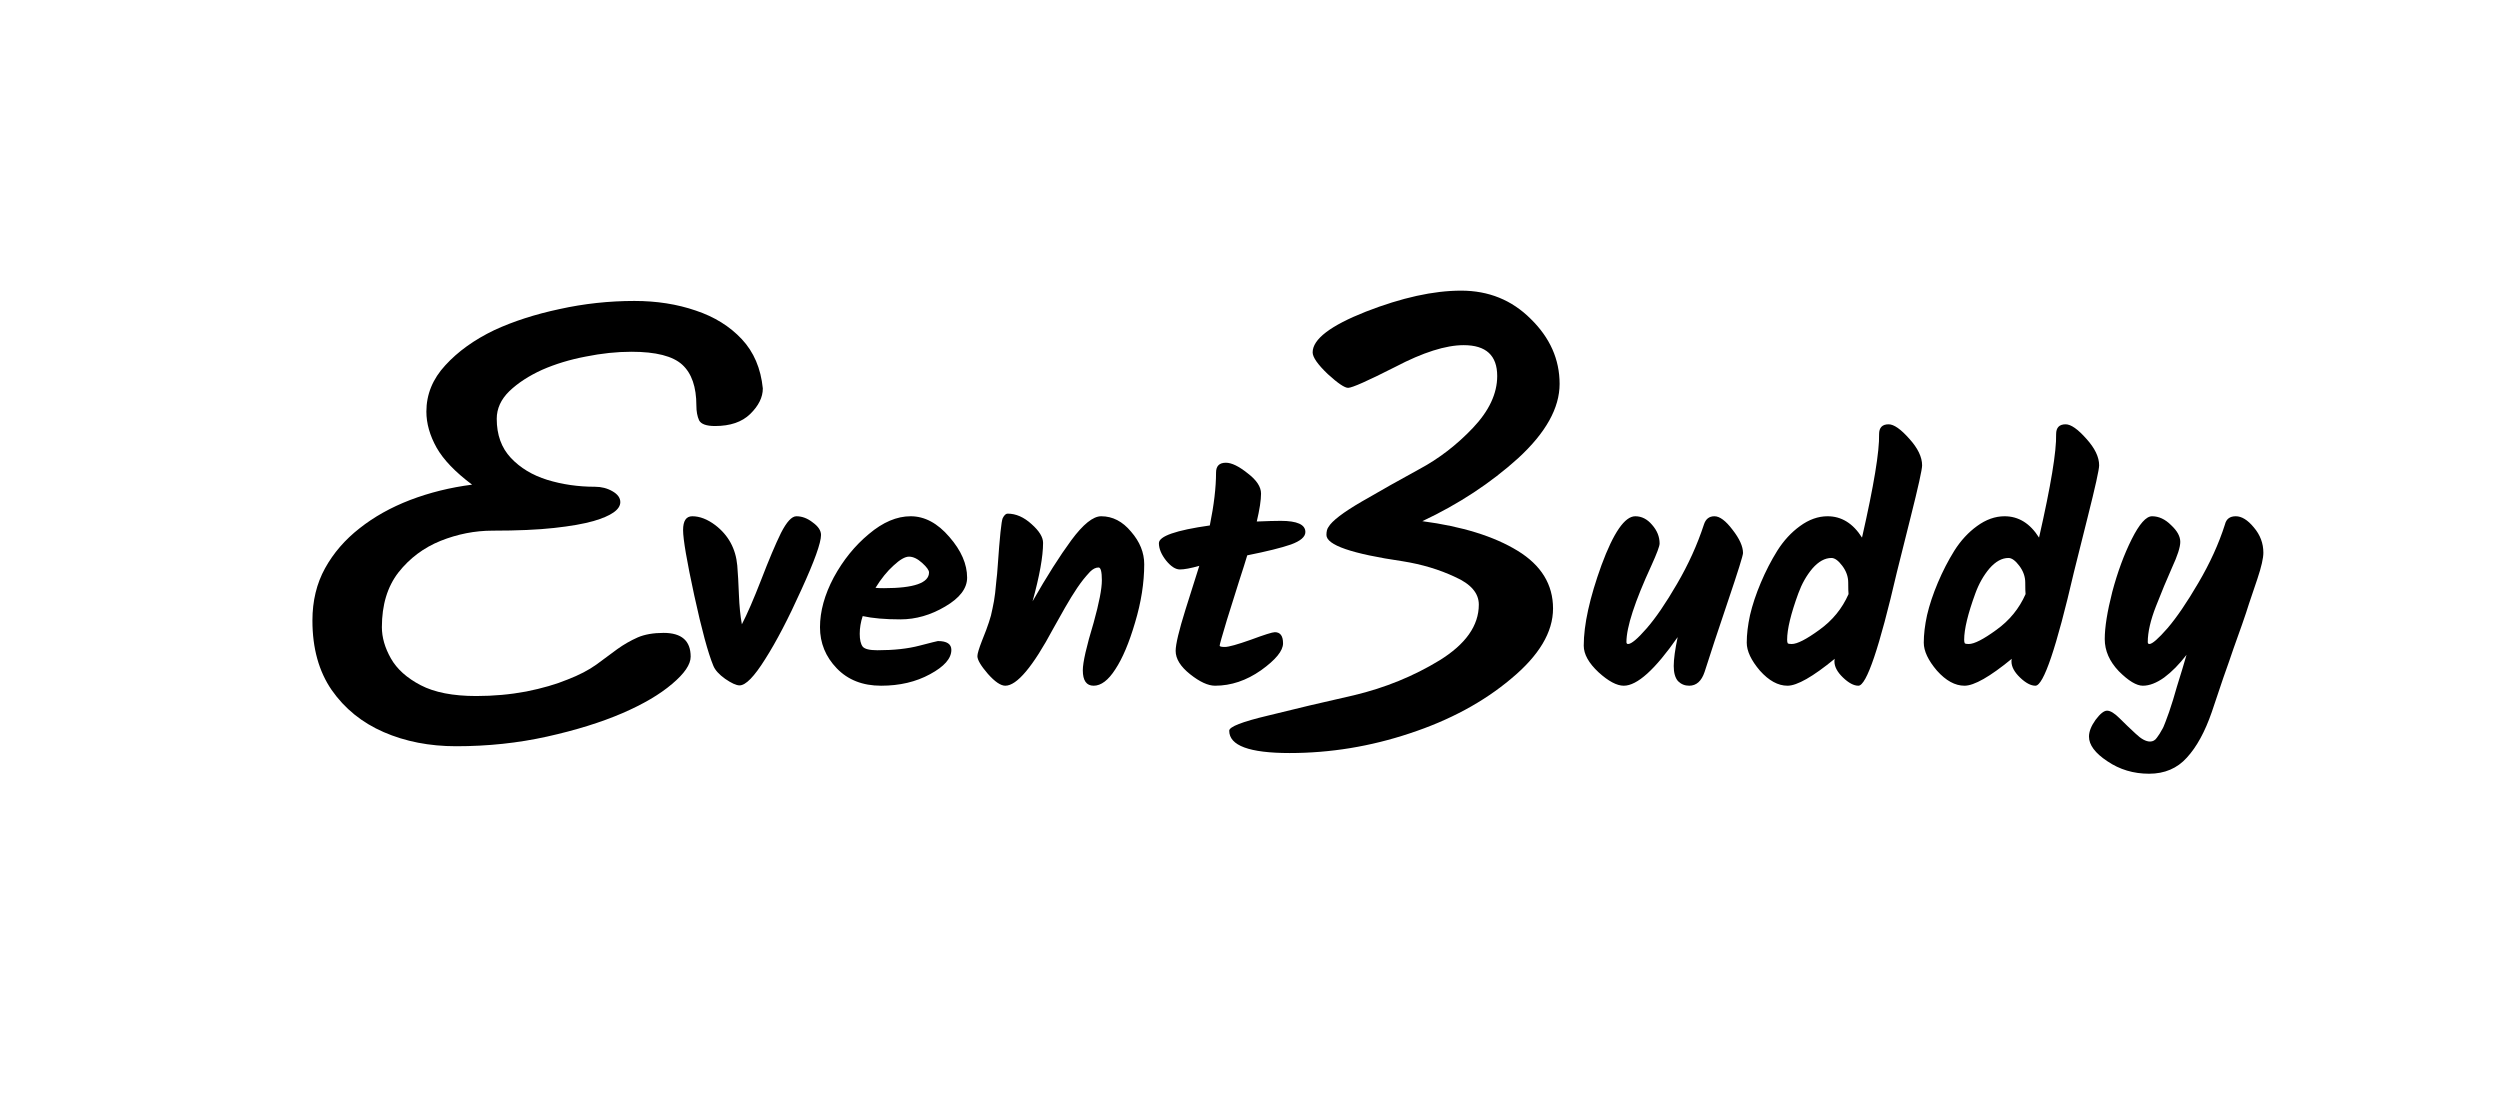 <svg width="609" height="267" viewBox="0 0 609 267" fill="none" xmlns="http://www.w3.org/2000/svg">
<g filter="url(#filter0_d_8_30)">
<path d="M415.08 123.76C415.507 122.427 416.36 121.76 417.64 121.76C418.92 121.76 420.387 122.853 422.04 125.04C423.747 127.227 424.6 129.12 424.6 130.72C424.6 131.307 423.373 135.227 420.92 142.48C418.467 149.733 416.573 155.467 415.24 159.68C414.493 161.92 413.24 163.04 411.48 163.04C410.413 163.04 409.507 162.667 408.76 161.92C408.067 161.12 407.72 159.893 407.72 158.24C407.72 156.587 408.04 154.24 408.68 151.2C403.187 159.093 398.813 163.04 395.56 163.04C393.853 163.04 391.8 161.947 389.4 159.76C387 157.52 385.8 155.36 385.8 153.28C385.8 148.16 387.24 141.627 390.12 133.68C393.053 125.733 395.8 121.76 398.36 121.76C399.907 121.76 401.267 122.453 402.44 123.84C403.667 125.227 404.28 126.747 404.28 128.4C404.28 129.04 403.613 130.827 402.28 133.76C398.227 142.56 396.2 148.773 396.2 152.4C396.2 152.72 396.333 152.88 396.6 152.88C397.4 152.88 398.893 151.627 401.08 149.12C403.32 146.56 405.8 142.933 408.52 138.24C411.293 133.493 413.48 128.667 415.08 123.76ZM460.066 99.36C461.346 99.36 463.026 100.533 465.106 102.88C467.186 105.173 468.226 107.333 468.226 109.36C468.226 110.373 467.293 114.587 465.426 122C463.56 129.413 462.44 133.893 462.066 135.44C457.8 153.84 454.68 163.04 452.706 163.04C451.586 163.04 450.333 162.373 448.946 161.04C447.56 159.707 446.866 158.4 446.866 157.12C446.866 156.853 446.893 156.64 446.946 156.48C441.613 160.853 437.773 163.04 435.426 163.04C433.133 163.04 430.893 161.813 428.706 159.36C426.573 156.853 425.506 154.587 425.506 152.56C425.506 150.533 425.773 148.293 426.306 145.84C426.893 143.333 427.773 140.693 428.946 137.92C430.12 135.147 431.453 132.56 432.946 130.16C434.493 127.707 436.333 125.707 438.466 124.16C440.653 122.56 442.893 121.76 445.186 121.76C448.6 121.76 451.4 123.493 453.586 126.96C456.466 114.32 457.853 105.92 457.746 101.76C457.746 100.16 458.52 99.36 460.066 99.36ZM436.466 152.88C437.8 152.88 440.04 151.733 443.186 149.44C446.386 147.147 448.76 144.24 450.306 140.72C450.253 140.293 450.226 139.36 450.226 137.92C450.226 136.48 449.746 135.12 448.786 133.84C447.826 132.56 446.946 131.92 446.146 131.92C444.546 131.92 443 132.773 441.506 134.48C440.066 136.187 438.92 138.213 438.066 140.56C436.253 145.52 435.346 149.28 435.346 151.84C435.346 152.267 435.4 152.56 435.506 152.72C435.666 152.827 435.986 152.88 436.466 152.88ZM503.191 99.36C504.471 99.36 506.151 100.533 508.231 102.88C510.311 105.173 511.351 107.333 511.351 109.36C511.351 110.373 510.418 114.587 508.551 122C506.685 129.413 505.565 133.893 505.191 135.44C500.925 153.84 497.805 163.04 495.831 163.04C494.711 163.04 493.458 162.373 492.071 161.04C490.685 159.707 489.991 158.4 489.991 157.12C489.991 156.853 490.018 156.64 490.071 156.48C484.738 160.853 480.898 163.04 478.551 163.04C476.258 163.04 474.018 161.813 471.831 159.36C469.698 156.853 468.631 154.587 468.631 152.56C468.631 150.533 468.898 148.293 469.431 145.84C470.018 143.333 470.898 140.693 472.071 137.92C473.245 135.147 474.578 132.56 476.071 130.16C477.618 127.707 479.458 125.707 481.591 124.16C483.778 122.56 486.018 121.76 488.311 121.76C491.725 121.76 494.525 123.493 496.711 126.96C499.591 114.32 500.978 105.92 500.871 101.76C500.871 100.16 501.645 99.36 503.191 99.36ZM479.591 152.88C480.925 152.88 483.165 151.733 486.311 149.44C489.511 147.147 491.885 144.24 493.431 140.72C493.378 140.293 493.351 139.36 493.351 137.92C493.351 136.48 492.871 135.12 491.911 133.84C490.951 132.56 490.071 131.92 489.271 131.92C487.671 131.92 486.125 132.773 484.631 134.48C483.191 136.187 482.045 138.213 481.191 140.56C479.378 145.52 478.471 149.28 478.471 151.84C478.471 152.267 478.525 152.56 478.631 152.72C478.791 152.827 479.111 152.88 479.591 152.88ZM541.996 123.76C542.316 122.427 543.196 121.76 544.636 121.76C546.076 121.76 547.543 122.667 549.036 124.48C550.583 126.293 551.356 128.347 551.356 130.64C551.356 131.973 550.876 134.08 549.916 136.96C548.956 139.84 548.263 141.893 547.836 143.12C547.463 144.347 546.903 146.027 546.156 148.16C545.41 150.24 544.716 152.187 544.076 154C543.49 155.76 542.663 158.133 541.596 161.12C540.583 164.107 539.65 166.88 538.796 169.44C537.143 174.24 535.116 177.947 532.716 180.56C530.37 183.173 527.303 184.48 523.516 184.48C519.73 184.48 516.343 183.467 513.356 181.44C510.37 179.467 508.876 177.467 508.876 175.44C508.876 174.213 509.41 172.853 510.476 171.36C511.596 169.867 512.53 169.12 513.276 169.12C514.076 169.12 515.09 169.733 516.316 170.96C517.596 172.24 518.903 173.493 520.236 174.72C521.57 176 522.743 176.64 523.756 176.64C524.45 176.64 525.01 176.32 525.436 175.68C525.916 175.04 526.29 174.453 526.556 173.92C526.876 173.44 527.196 172.747 527.516 171.84C527.836 170.987 528.13 170.187 528.396 169.44C528.663 168.693 528.983 167.707 529.356 166.48C529.73 165.253 530.05 164.16 530.316 163.2C531.223 160.32 531.996 157.76 532.636 155.52C530.876 157.813 529.063 159.653 527.196 161.04C525.33 162.373 523.596 163.04 521.996 163.04C520.45 163.04 518.503 161.867 516.156 159.52C513.863 157.12 512.716 154.507 512.716 151.68C512.716 148.8 513.33 144.96 514.556 140.16C515.836 135.36 517.41 131.093 519.276 127.36C521.143 123.627 522.796 121.76 524.236 121.76C525.89 121.76 527.436 122.48 528.876 123.92C530.37 125.307 531.116 126.667 531.116 128C531.116 129.28 530.45 131.36 529.116 134.24C527.836 137.12 526.53 140.267 525.196 143.68C523.863 147.093 523.196 150 523.196 152.4C523.196 152.72 523.33 152.88 523.596 152.88C524.29 152.88 525.756 151.6 527.996 149.04C530.236 146.427 532.743 142.747 535.516 138C538.343 133.2 540.503 128.453 541.996 123.76Z" fill="black"/>
<path d="M346.48 122.96C356.187 124.24 363.92 126.64 369.68 130.16C375.44 133.68 378.32 138.373 378.32 144.24C378.32 150 374.907 155.707 368.08 161.36C361.36 167.013 353.147 171.44 343.44 174.64C333.84 177.84 324.08 179.44 314.16 179.44C304.347 179.44 299.44 177.627 299.44 174C299.44 173.04 302.587 171.813 308.88 170.32C315.28 168.72 322.267 167.067 329.84 165.36C337.413 163.547 344.347 160.72 350.64 156.88C357.04 152.933 360.24 148.4 360.24 143.28C360.24 140.507 358.32 138.267 354.48 136.56C350.64 134.747 346.373 133.467 341.68 132.72C329.307 130.907 323.12 128.773 323.12 126.32C323.12 125.467 323.28 124.827 323.6 124.4C324.453 122.907 327.173 120.827 331.76 118.16C336.347 115.493 340.987 112.88 345.68 110.32C350.48 107.76 354.853 104.4 358.8 100.24C362.747 96.08 364.72 91.867 364.72 87.6C364.72 82.587 362 80.08 356.56 80.08C352.187 80.08 346.64 81.84 339.92 85.36C333.2 88.773 329.36 90.48 328.4 90.48C327.547 90.48 325.893 89.36 323.44 87.12C320.987 84.773 319.76 83.013 319.76 81.84C319.76 78.64 324.08 75.333 332.72 71.92C341.467 68.507 349.2 66.8 355.92 66.8C362.64 66.8 368.293 69.093 372.88 73.68C377.573 78.267 379.92 83.547 379.92 89.52C379.92 95.387 376.56 101.413 369.84 107.6C363.12 113.68 355.333 118.8 346.48 122.96Z" fill="black"/>
<path d="M111.117 177.783C104.623 177.783 98.739 176.636 93.466 174.341C88.192 172.046 83.969 168.628 80.795 164.087C77.67 159.546 76.107 153.906 76.107 147.168C76.107 142.383 77.133 138.135 79.184 134.424C81.234 130.713 84.042 127.466 87.606 124.683C91.122 121.899 95.224 119.604 99.911 117.798C104.647 115.991 109.677 114.746 114.999 114.062C110.897 110.986 108.017 107.983 106.356 105.054C104.696 102.075 103.866 99.145 103.866 96.265C103.866 92.065 105.404 88.306 108.48 84.985C111.557 81.616 115.536 78.76 120.419 76.416C125.058 74.268 130.355 72.559 136.312 71.289C142.27 69.971 148.349 69.311 154.55 69.311C159.97 69.311 164.95 70.093 169.491 71.655C174.032 73.169 177.768 75.488 180.697 78.613C183.627 81.738 185.336 85.742 185.824 90.625C185.824 92.773 184.799 94.849 182.748 96.851C180.746 98.804 177.89 99.78 174.179 99.78C172.079 99.78 170.785 99.316 170.297 98.389C169.857 97.412 169.638 96.216 169.638 94.8C169.638 90.259 168.49 86.939 166.195 84.839C163.9 82.739 159.774 81.689 153.817 81.689C150.253 81.689 146.542 82.08 142.685 82.861C138.827 83.594 135.287 84.668 132.064 86.084C128.842 87.549 126.181 89.282 124.081 91.284C122.03 93.286 121.005 95.532 121.005 98.022C121.005 101.929 122.152 105.103 124.447 107.544C126.742 109.985 129.696 111.768 133.31 112.891C136.972 114.014 140.854 114.575 144.955 114.575C146.518 114.575 147.934 114.941 149.203 115.674C150.473 116.406 151.107 117.285 151.107 118.311C151.107 120.117 148.935 121.655 144.589 122.925C142.196 123.608 138.998 124.17 134.994 124.609C131.039 125.049 126.034 125.269 119.979 125.269C115.683 125.269 111.459 126.099 107.309 127.759C103.207 129.419 99.789 131.982 97.055 135.449C94.369 138.916 93.026 143.359 93.026 148.779C93.026 151.27 93.759 153.809 95.224 156.396C96.689 158.984 99.106 161.157 102.475 162.915C105.844 164.673 110.36 165.552 116.024 165.552C120.224 165.552 124.276 165.186 128.183 164.453C132.089 163.672 135.458 162.695 138.29 161.523C141.073 160.449 143.417 159.229 145.321 157.861C147.177 156.494 148.861 155.249 150.375 154.126C151.938 153.003 153.598 152.051 155.355 151.27C157.064 150.537 159.164 150.171 161.654 150.171C166.049 150.171 168.246 152.1 168.246 155.957C168.246 157.861 166.732 160.083 163.705 162.622C160.727 165.161 156.698 167.529 151.62 169.727C146.396 171.973 140.268 173.877 133.236 175.439C126.205 177.002 118.832 177.783 111.117 177.783Z" fill="black"/>
<path d="M194 121.76C195.387 121.76 196.72 122.267 198 123.28C199.333 124.24 200 125.253 200 126.32C200 128.24 198.4 132.693 195.2 139.68C192.053 146.667 189.12 152.293 186.4 156.56C183.733 160.827 181.653 162.96 180.16 162.96C179.36 162.96 178.187 162.427 176.64 161.36C175.147 160.293 174.187 159.227 173.76 158.16C172.48 155.067 170.933 149.36 169.12 141.04C167.307 132.667 166.4 127.36 166.4 125.12C166.4 122.88 167.147 121.76 168.64 121.76C170.453 121.76 172.32 122.48 174.24 123.92C177.44 126.373 179.227 129.653 179.6 133.76C179.76 135.68 179.893 138.053 180 140.88C180.107 143.653 180.347 146.053 180.72 148.08C182 145.627 183.573 142 185.44 137.2C187.307 132.347 188.907 128.56 190.24 125.84C191.627 123.12 192.88 121.76 194 121.76ZM235.59 136.72C235.59 139.333 233.803 141.68 230.23 143.76C226.71 145.84 223.083 146.88 219.35 146.88C215.617 146.88 212.55 146.613 210.15 146.08C209.67 147.52 209.43 148.96 209.43 150.4C209.43 151.84 209.67 152.88 210.15 153.52C210.63 154.107 211.83 154.4 213.75 154.4C217.75 154.4 221.163 154.027 223.99 153.28C226.87 152.533 228.363 152.16 228.47 152.16C230.657 152.16 231.75 152.88 231.75 154.32C231.75 156.4 230.017 158.373 226.55 160.24C223.137 162.107 219.163 163.04 214.63 163.04C210.15 163.04 206.55 161.627 203.83 158.8C201.11 155.973 199.75 152.64 199.75 148.8C199.75 144.907 200.87 140.853 203.11 136.64C205.403 132.427 208.257 128.907 211.67 126.08C215.083 123.2 218.47 121.76 221.83 121.76C225.243 121.76 228.39 123.44 231.27 126.8C234.15 130.107 235.59 133.413 235.59 136.72ZM226.31 135.44C226.31 134.907 225.75 134.133 224.63 133.12C223.51 132.107 222.443 131.6 221.43 131.6C220.47 131.6 219.217 132.32 217.67 133.76C216.123 135.147 214.657 136.96 213.27 139.2C213.75 139.253 214.443 139.28 215.35 139.28C222.657 139.28 226.31 138 226.31 135.44ZM268.253 121.76C271.026 121.76 273.453 123.013 275.533 125.52C277.666 127.973 278.733 130.613 278.733 133.44C278.733 137.973 277.986 142.72 276.493 147.68C275.053 152.587 273.453 156.373 271.693 159.04C269.986 161.707 268.226 163.04 266.413 163.04C264.653 163.04 263.773 161.787 263.773 159.28C263.773 157.36 264.653 153.493 266.413 147.68C267.746 142.88 268.413 139.44 268.413 137.36C268.413 135.28 268.146 134.24 267.613 134.24C266.919 134.24 266.226 134.587 265.533 135.28C264.893 135.973 264.359 136.587 263.933 137.12C263.506 137.653 262.999 138.347 262.413 139.2C261.879 140 261.399 140.747 260.973 141.44C260.599 142.08 260.093 142.933 259.453 144C258.866 145.013 258.386 145.867 258.013 146.56C257.639 147.2 257.159 148.053 256.573 149.12C251.613 158.4 247.719 163.04 244.893 163.04C243.773 163.04 242.359 162.08 240.653 160.16C238.946 158.187 238.093 156.747 238.093 155.84C238.093 155.253 238.466 154 239.213 152.08C240.013 150.107 240.573 148.613 240.893 147.6C241.266 146.533 241.559 145.413 241.773 144.24C242.039 143.067 242.253 141.813 242.413 140.48C242.573 139.093 242.679 138.027 242.733 137.28C242.839 136.533 242.946 135.36 243.053 133.76C243.533 126.827 243.933 122.987 244.253 122.24C244.626 121.493 245.026 121.12 245.453 121.12C247.479 121.12 249.426 121.973 251.293 123.68C253.159 125.333 254.093 126.853 254.093 128.24C254.093 131.547 253.239 136.293 251.533 142.48C254.999 136.4 258.146 131.44 260.973 127.6C263.853 123.707 266.279 121.76 268.253 121.76ZM303.829 131.28C303.403 132.72 302.763 134.747 301.909 137.36C301.109 139.92 300.096 143.147 298.869 147.04C297.696 150.933 297.109 153.013 297.109 153.28C297.109 153.493 297.536 153.6 298.389 153.6C299.296 153.6 301.403 153.013 304.709 151.84C308.016 150.613 309.963 150 310.549 150C311.883 150 312.549 150.907 312.549 152.72C312.549 154.533 310.763 156.72 307.189 159.28C303.616 161.787 299.883 163.04 295.989 163.04C294.283 163.04 292.256 162.107 289.909 160.24C287.563 158.373 286.389 156.48 286.389 154.56C286.389 152.96 287.189 149.6 288.789 144.48C290.443 139.307 291.563 135.76 292.149 133.84C290.069 134.427 288.496 134.72 287.429 134.72C286.363 134.72 285.243 134 284.069 132.56C282.896 131.067 282.309 129.653 282.309 128.32C282.309 126.613 286.443 125.173 294.709 124C295.723 119.04 296.229 114.747 296.229 111.12C296.229 109.52 297.029 108.72 298.629 108.72C300.016 108.72 301.776 109.573 303.909 111.28C306.096 112.933 307.189 114.587 307.189 116.24C307.189 117.84 306.843 120.107 306.149 123.04C308.709 122.933 310.656 122.88 311.989 122.88C315.989 122.88 317.989 123.787 317.989 125.6C317.989 126.773 316.816 127.787 314.469 128.64C312.176 129.44 308.629 130.32 303.829 131.28Z" fill="black"/>
</g>
<defs>
<filter id="filter0_d_8_30" x="72.107" y="66.8" width="483.249" height="125.68" filterUnits="userSpaceOnUse" color-interpolation-filters="sRGB">
<feFlood flood-opacity="0" result="BackgroundImageFix"/>
<feColorMatrix in="SourceAlpha" type="matrix" values="0 0 0 0 0 0 0 0 0 0 0 0 0 0 0 0 0 0 127 0" result="hardAlpha"/>
<feOffset dy="4"/>
<feGaussianBlur stdDeviation="2"/>
<feComposite in2="hardAlpha" operator="out"/>
<feColorMatrix type="matrix" values="0 0 0 0 0 0 0 0 0 0 0 0 0 0 0 0 0 0 0.25 0"/>
<feBlend mode="normal" in2="BackgroundImageFix" result="effect1_dropShadow_8_30"/>
<feBlend mode="normal" in="SourceGraphic" in2="effect1_dropShadow_8_30" result="shape"/>
</filter>
</defs>
</svg>
